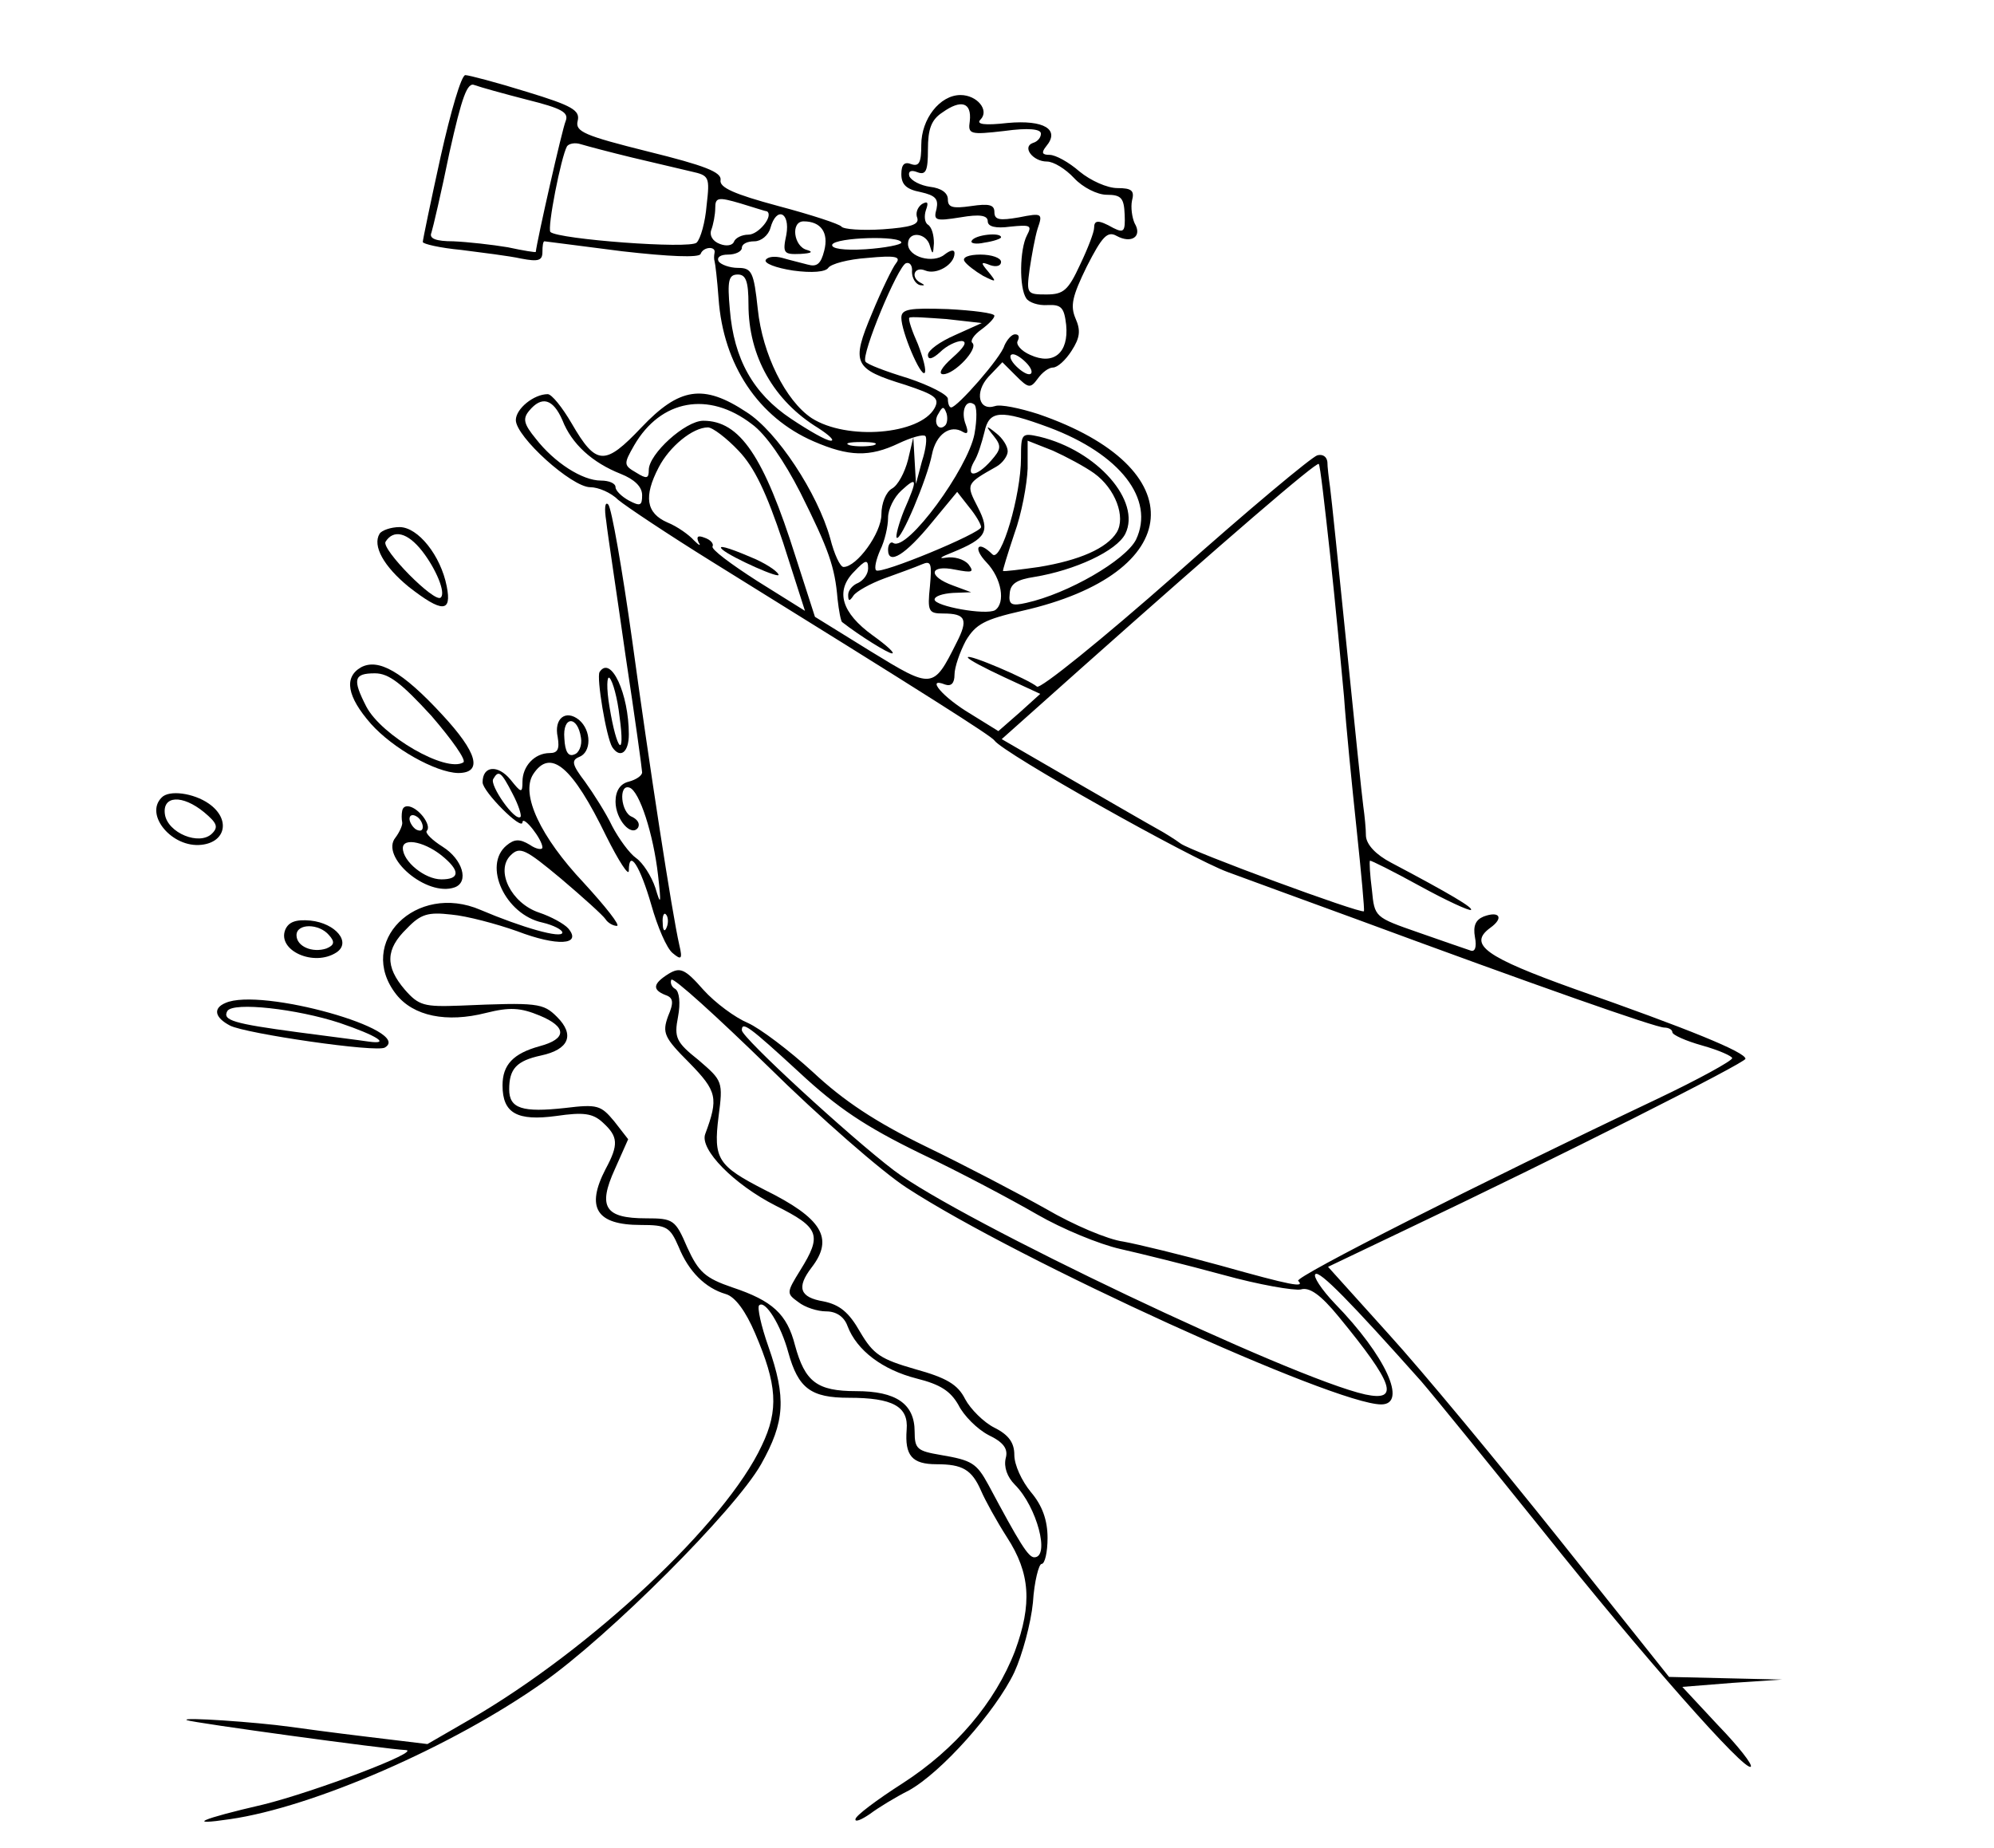 <?xml version="1.0" encoding="UTF-8" standalone="no"?>
<svg
   xmlns:dc="http://purl.org/dc/elements/1.1/"
   xmlns:cc="http://creativecommons.org/ns#"
   xmlns:rdf="http://www.w3.org/1999/02/22-rdf-syntax-ns#"
   xmlns:svg="http://www.w3.org/2000/svg"
   xmlns="http://www.w3.org/2000/svg"
   xmlns:sodipodi="http://sodipodi.sourceforge.net/DTD/sodipodi-0.dtd"
   xmlns:inkscape="http://www.inkscape.org/namespaces/inkscape"
   version="1.0"
   width="300pt"
   height="278pt"
   viewBox="0 0 300 278"
   preserveAspectRatio="xMidYMid meet"
   id="svg2"
   inkscape:version="0.91 r13725"
   sodipodi:docname="cMwdNq301.svg">
  <defs
     id="defs34" />
  <sodipodi:namedview
     pagecolor="#ffffff"
     bordercolor="#666666"
     borderopacity="1"
     objecttolerance="10"
     gridtolerance="10"
     guidetolerance="10"
     inkscape:pageopacity="0"
     inkscape:pageshadow="2"
     inkscape:window-width="1366"
     inkscape:window-height="742"
     id="namedview32"
     showgrid="false"
     inkscape:zoom="2.1647515"
     inkscape:cx="160.03509"
     inkscape:cy="186.53858"
     inkscape:window-x="0"
     inkscape:window-y="0"
     inkscape:window-maximized="1"
     inkscape:current-layer="svg2" />
  <path
     style="fill:#000000;stroke:none"
     inkscape:connector-curvature="0"
     id="path8"
     d="m 66.309,23.504 c -1.5,6.8 -2.7,12.6 -2.7,12.9 0,0.3 2.6,0.9 5.8,1.2 3.1,0.4 7.2,0.9 9,1.3 2.6,0.5 3.2,0.3 3.2,-1 0,-0.9 0.1,-1.6 0.3,-1.6 0.1,0 5.4,0.7 11.7,1.5 7,0.8 11.6,1 11.8,0.4 0.4,-1.1 2.3,-1.2 2.1,-0.2 -0.1,0.5 -0.1,1 0,1.3 0.1,0.3 0.4,2.8 0.6,5.6 0.7,10 6,17.9 14.3,21.5 5.3,2.3 8.4,2.4 12.8,0.3 1.9,-0.9 3.7,-1.4 4,-1.1 0.3,0.2 0.1,2 -0.5,3.8 l -0.9,3.4 -0.2,-3.5 -0.2,-3.5 -0.8,3.4 c -0.5,1.9 -1.5,3.8 -2.4,4.3 -0.9,0.5 -1.6,2.2 -1.6,3.9 0,2.8 -3.7,7.9 -5.7,7.9 -0.5,0 -1.4,-1.9 -2,-4.3 -1.9,-6.8 -8,-16.1 -12.6,-19 -6.5,-4.3 -10.1,-3.7 -15.8,2.3 -5.5,5.8 -6.8,5.8 -10.5,-0.6 -1.4,-2.4 -3,-4.4 -3.6,-4.4 -2.1,0 -4.8,2.2 -4.8,3.9 0,2.5 8.4,10.1 11.2,10.1 1.2,0 3.1,0.8 4.2,1.9 1.2,1 7.5,5.2 14.1,9.3 32.9,20.4 42,26.2 42.5,26.9 1.3,1.9 29.6,17.8 35.1,19.8 3.5,1.3 12.3,4.5 19.4,7.1 26.8,9.9 45,16.3 46.3,16.3 0.6,0 1.2,0.3 1.2,0.7 0,0.4 2,1.3 4.5,2 2.5,0.7 4.5,1.6 4.5,1.9 0,0.4 -5.1,3.2 -11.2,6.1 -27.2,12.9 -54.6,26.8 -54.1,27.4 1.1,1.1 -1,0.7 -11.7,-2.3 -5.8,-1.6 -12.4,-3.2 -14.6,-3.6 -2.3,-0.3 -7.5,-2.5 -11.6,-4.9 -4.1,-2.3 -12.3,-6.6 -18.1,-9.4 -7.6,-3.7 -12.4,-6.9 -17,-11.2 -3.6,-3.3 -8,-6.6 -9.8,-7.4 -1.9,-0.8 -4.9,-3 -6.7,-5 -2.8,-3.2 -3.5,-3.4 -5.2,-2.4 -2.4,1.5 -2.5,2.4 -0.5,3.2 1.2,0.4 1.3,1.1 0.4,3.2 -0.9,2.5 -0.6,3.2 3.2,7 4.2,4.3 4.4,5.3 2.4,10.7 -0.9,2.3 4.3,7.6 10.6,10.8 6.6,3.3 7,4.4 3.7,9.7 -2.1,3.4 -2.1,3.5 -0.3,4.8 1,0.8 2.9,1.4 4.2,1.4 1.5,0 2.7,0.8 3.2,2.2 1.4,3.7 5.3,6.6 10.4,7.9 3.6,0.9 5.1,1.9 6.3,4 0.8,1.6 2.8,3.6 4.5,4.5 2.3,1.1 3,2.1 2.6,3.5 -0.3,1.3 0.2,2.8 1.4,4 3.3,3.3 5.3,10.9 2.9,10.9 -0.9,0 -2.2,-2.1 -6.9,-10.9 -1.8,-3.3 -2.5,-3.7 -7.2,-4.5 -3.5,-0.6 -3.9,-0.9 -3.9,-3.5 0,-4.2 -2.8,-6.1 -8.8,-6.1 -5.9,0 -7.7,-1.4 -9.2,-6.9 -1.2,-4.7 -3.4,-6.7 -9.4,-8.7 -4.1,-1.4 -5.1,-2.3 -6.8,-6 -1.8,-4.2 -2.1,-4.4 -6.2,-4.4 -6.2,0 -7.3,-1.7 -4.7,-7.4 l 2,-4.5 -2.1,-2.7 c -2,-2.4 -2.5,-2.6 -7.4,-2 -6.4,0.7 -8.4,0.1 -8.4,-2.8 0,-3.1 1.1,-4.3 4.8,-5.1 4.2,-0.9 5.1,-3.1 2.4,-5.8 -2.1,-2.1 -2.9,-2.2 -14.6,-1.7 -5.4,0.2 -6.2,0 -8.3,-2.4 -3,-3.5 -2.9,-6.1 0.3,-9.2 2.1,-2.2 3.2,-2.5 6.7,-2.1 2.3,0.2 6.8,1.4 9.9,2.5 6,2.3 9.8,2.1 7.7,-0.4 -0.6,-0.7 -2.6,-1.8 -4.4,-2.4 -4.2,-1.4 -6.6,-6.3 -4.3,-8.6 1.4,-1.4 2.2,-1 7.6,3.5 3.3,2.8 6.3,5.5 6.7,6.1 0.3,0.5 1.1,1 1.7,1 0.6,0 -1.7,-2.9 -5,-6.5 -6.5,-6.9 -9.5,-13.3 -7.6,-16.3 2.6,-4 5.9,-1.2 11,9.3 1.9,3.8 3.4,6.1 3.4,5.2 0,-3.4 1.7,-0.7 3.4,5.2 0.9,3.2 2.3,6.5 3.2,7.2 1.3,1.1 1.5,0.9 1,-1.2 -1.1,-4.8 -4.5,-26.9 -7.1,-45.9 -1.5,-10.7 -3.1,-19.9 -3.6,-20.4 -0.5,-0.5 -0.6,0.6 -0.3,2.5 0.2,1.9 1.6,11 2.9,20.2 1.4,9.2 2.5,17.2 2.5,17.6 0,0.5 -0.9,1.1 -2,1.4 -1.3,0.3 -2,1.4 -2,3 0,2.7 2.4,5.4 3.4,3.9 0.3,-0.6 -0.1,-1.2 -0.9,-1.6 -1.7,-0.6 -2.1,-5 -0.4,-4.4 1.5,0.5 3.6,7 4.3,13.2 0.5,4.4 0.4,4.6 -0.4,1.9 -0.6,-1.8 -1.9,-3.8 -2.9,-4.5 -1,-0.7 -2.6,-2.9 -3.6,-4.8 -0.9,-1.9 -2.8,-4.9 -4.1,-6.7 -1.9,-2.5 -2.1,-3.2 -0.9,-3.7 1.9,-0.7 1.9,-4 0,-5.6 -2,-1.6 -3.8,-0.2 -3.2,2.6 0.3,1.8 0,2.4 -1.2,2.4 -2.3,0 -4.1,2 -4.1,4.3 0,1.8 -0.2,1.7 -1.8,-0.3 -1.9,-2.3 -4.2,-2.1 -4.2,0.4 0,1.4 6,7.4 6,6 0.1,-1.1 3,2.6 3,3.8 0,0.4 -0.9,0.3 -1.9,-0.4 -1.5,-0.9 -2.3,-0.9 -3.5,0.1 -3.6,3 -0.2,10.4 5.4,11.6 1.7,0.4 3,1.1 3,1.5 0,1 -6.2,-0.8 -12.3,-3.4 -9.7,-4.2 -18.8,4.9 -12.7,12.7 2.6,3.3 7.6,4.3 13.5,2.8 3.6,-0.9 5.2,-0.8 8.1,0.4 4.1,1.7 4.1,3.5 0,4.6 -4,1.1 -5.6,2.8 -5.6,5.9 0,4.2 2.2,5.4 8.1,4.6 4.1,-0.6 5.5,-0.4 7,1 2.3,2.1 2.4,3.3 0.4,7 -3,5.8 -1.4,8.4 5.3,8.4 3.9,0 4.4,0.3 5.7,3.3 1.5,3.7 4,6.2 7.1,7.1 1.4,0.4 3,2.6 4.4,5.9 3.3,7.7 3.6,11.5 1,16.9 -5.4,11.6 -25.6,30.6 -43.9,41.2 l -6.4,3.7 -9.1,-1.1 c -5,-0.6 -10.2,-1.3 -11.6,-1.5 -5,-0.7 -16.5,-1.5 -15.5,-1 0.9,0.4 30.2,4.4 32.9,4.5 2.7,0.1 -13.7,6.3 -21.4,8.2 -9.5,2.2 -11.7,3.2 -5,2.2 12.5,-1.8 33.4,-10.9 47,-20.5 10,-7 29,-26 32.9,-32.9 3.6,-6.4 3.8,-10 1.1,-17.7 -1.1,-3.1 -1.7,-5.9 -1.4,-6.2 0.9,-0.9 3.3,3 4.4,7.1 1.5,5.4 3.4,6.8 9.1,6.8 6.6,0 9,1.3 8.7,4.8 -0.3,3.9 0.8,5.2 4.5,5.2 3.9,0 5.3,0.8 6.7,4 0.6,1.4 2.3,4.5 3.9,7 3.5,5.4 3.8,10 1.2,17.1 -3,7.8 -9,14.8 -16.9,19.9 -3.9,2.5 -7.1,4.9 -7.1,5.4 -0.1,0.5 0.9,0.1 2.2,-0.8 1.2,-0.9 3.8,-2.5 5.8,-3.5 4.9,-2.7 13.1,-11.9 15.9,-17.8 1.2,-2.6 2.5,-7.4 2.8,-10.5 0.2,-3.2 0.9,-5.8 1.3,-5.8 0.5,0 0.9,-1.8 0.9,-3.9 0,-2.7 -0.8,-4.9 -2.5,-6.9 -1.4,-1.7 -2.5,-4.1 -2.5,-5.6 0,-1.8 -0.8,-3 -3,-4.1 -1.6,-0.8 -3.6,-2.8 -4.4,-4.3 -1.1,-2.2 -2.8,-3.2 -7.5,-4.5 -5.2,-1.5 -6.3,-2.2 -8.3,-5.6 -1.7,-3 -3.1,-4.1 -5.5,-4.6 -3.6,-0.6 -4.1,-2.1 -1.8,-5.1 3.4,-4.4 1.6,-7.4 -7.1,-11.7 -7,-3.6 -7.7,-4.6 -6.9,-11 0.7,-5.3 0.6,-5.4 -3,-8.5 -3.4,-2.7 -3.7,-3.4 -3.1,-6.5 0.4,-2.1 0.2,-3.8 -0.4,-4.2 -0.6,-0.3 -0.8,-1 -0.6,-1.4 0.3,-0.4 6.8,5.5 14.6,13.1 7.7,7.6 17.1,15.8 20.8,18.2 16.9,11 64.4,32.6 71.4,32.6 4,0 0.7,-7.3 -7,-15.2 -2,-2.1 -3.3,-4.1 -2.9,-4.4 0.6,-0.6 5.3,4.2 15.9,16.1 1.9,2.2 10.1,12.3 18.3,22.5 15,18.8 30.5,36.4 31.3,35.5 0.3,-0.3 -1.9,-3.1 -4.9,-6.2 l -5.4,-5.8 7.5,-0.6 7.5,-0.5 -8.5,-0.2 -8.5,-0.2 -16.5,-20.7 c -9.1,-11.4 -20.6,-25.3 -25.7,-30.9 l -9.1,-10.1 11.1,-5.3 c 24,-11.4 51.7,-25.4 51.7,-26 0,-1 -8.6,-4.5 -25.7,-10.5 -13.4,-4.8 -16.1,-6.7 -12.7,-9.2 2.1,-1.5 1.4,-2.6 -1,-1.7 -1.2,0.5 -1.6,1.4 -1.3,3.1 0.3,1.5 0,2.3 -0.7,2 -0.6,-0.2 -4.1,-1.4 -7.8,-2.7 -6.6,-2.3 -6.6,-2.3 -7,-6.4 -0.3,-2.3 -0.4,-4.2 -0.3,-4.4 0.1,-0.1 3.5,1.6 7.5,3.8 4,2.2 7.5,3.8 7.7,3.6 0.4,-0.3 -3.1,-2.4 -12,-7.1 -2.3,-1.2 -3.7,-2.7 -3.8,-4 0,-1.1 -0.2,-3.1 -0.4,-4.5 -0.2,-1.4 -1.3,-12.2 -2.5,-24 -1.2,-11.8 -2.3,-22.6 -2.5,-24 -0.2,-1.4 -0.4,-3.1 -0.4,-3.8 -0.1,-0.8 -0.7,-1.2 -1.5,-1 -0.8,0.2 -10.4,8.2 -21.4,18 -11,9.7 -20.4,17.3 -20.8,16.8 -1.3,-1.1 -10.4,-5 -10.4,-4.4 0,0.3 2.5,1.6 5.5,3 l 5.4,2.5 -3.1,2.8 -3.2,2.8 -4.2,-2.6 c -4.2,-2.5 -6.8,-5.6 -3.8,-4.4 0.9,0.3 1.4,-0.2 1.4,-1.5 0,-1.1 0.8,-3.4 1.7,-5.1 1.5,-2.5 2.8,-3.2 8.5,-4.5 24.7,-5.6 26,-21.5 2.4,-29.6 -2.8,-0.9 -5.7,-1.5 -6.5,-1.2 -2.5,0.8 -3.1,-2.1 -1,-4.4 l 2.1,-2.2 2,2 c 1.9,1.9 2.2,2 3.3,0.5 0.7,-1 1.7,-1.7 2.3,-1.7 0.7,0 1.9,-1.1 2.8,-2.5 1.3,-2 1.4,-3.1 0.6,-4.9 -0.8,-1.9 -0.5,-3.3 1.7,-7.8 2.3,-4.5 3.1,-5.4 4.5,-4.6 2.2,1.2 3.9,0.1 2.7,-1.9 -0.4,-0.9 -0.6,-2.4 -0.4,-3.4 0.4,-1.5 0,-1.9 -2.2,-1.9 -1.5,0 -4,-1.1 -5.7,-2.5 -1.6,-1.4 -3.6,-2.5 -4.5,-2.5 -1.1,0 -1.3,-0.3 -0.5,-1.3 2.1,-2.5 -0.3,-4 -5.8,-3.5 -3.5,0.4 -4.8,0.2 -4.1,-0.5 1.4,-1.4 -0.5,-3.7 -3,-3.7 -3.1,0 -5.9,3.6 -5.9,7.5 0,2.6 -0.3,3.3 -1.5,2.9 -1,-0.4 -1.5,0 -1.5,1.5 0,1.6 0.8,2.3 2.9,2.7 2.2,0.5 2.7,1 2.4,2.5 -0.5,1.8 -0.2,1.9 3.6,1.3 2.9,-0.5 4.1,-0.3 4.1,0.6 0,0.8 1.2,1.1 3.4,0.8 3,-0.3 3.3,-0.2 2.5,1.3 -1.1,2.1 -1.2,7.9 -0.1,9.5 0.4,0.6 1.8,1.1 3.2,1 2.1,-0.1 2.5,0.4 2.8,3 0.4,4.2 -1.9,6.1 -5.4,4.5 -1.4,-0.6 -2.2,-1.6 -1.9,-2.1 0.3,-0.6 0.2,-1 -0.4,-1 -0.5,0 -1.2,0.8 -1.6,1.7 -0.5,1.8 -7.1,9.3 -8,9.3 -0.3,0 -0.5,-0.6 -0.5,-1.3 0,-0.6 -2.7,-2 -6,-3.1 -3.3,-1 -6.2,-2.1 -6.4,-2.5 -0.7,-1 4.9,-14.4 6.1,-14.8 0.6,-0.2 1,0.4 0.9,1.3 0,0.9 0.5,1.8 1.2,2 0.7,0.1 0.8,0 0.2,-0.3 -1.7,-0.8 -1.1,-2.6 0.6,-1.9 1.7,0.7 4.4,-0.9 4.4,-2.6 0,-0.6 -0.6,-0.5 -1.5,0.2 -1.7,1.4 -5.5,0.4 -5.5,-1.6 0,-2 2.8,-1.7 3.3,0.3 0.4,1.4 0.5,1.3 0.6,-0.4 0,-1.2 -0.3,-2.4 -0.9,-2.8 -0.5,-0.3 -0.6,-1.3 -0.3,-2.2 0.4,-1.1 0.3,-1.4 -0.6,-0.9 -0.7,0.5 -1,1.4 -0.7,2.1 0.3,1 -1,1.4 -5.2,1.7 -3.1,0.2 -5.9,0 -6.2,-0.4 -0.3,-0.4 -4.6,-1.8 -9.5,-3.1 -6.7,-1.8 -8.9,-2.8 -8.7,-3.9 0.2,-1.2 -2.4,-2.2 -10.9,-4.3 -9.6,-2.4 -11,-3 -10.6,-4.6 0.4,-1.6 -0.8,-2.3 -7.7,-4.4 -4.5,-1.4 -8.7,-2.5 -9.2,-2.5 -0.6,0 -2.2,5.5 -3.7,12.2 z m 13,-8.5 c 5.2,1.3 6.3,1.9 5.8,3.2 -0.5,1.1 -4.3,17.9 -4.5,19.7 0,0.1 -1.9,-0.2 -4.2,-0.7 -2.4,-0.4 -6,-0.8 -8.2,-0.9 -2.6,0 -3.7,-0.4 -3.3,-1.3 0.2,-0.6 1.5,-6.1 2.7,-12 1.9,-8.5 2.7,-10.7 3.8,-10.2 0.8,0.3 4.4,1.3 7.9,2.2 z m 66.6,3.2 c -0.3,2 0,2.1 5.2,1.5 3.6,-0.5 5.5,-0.3 5.5,0.4 0,0.6 -0.5,1.2 -1.2,1.4 -1.7,0.6 0,2.8 2.1,2.8 1,0 2.8,1.1 4.1,2.5 1.3,1.4 3.5,2.5 4.9,2.5 2.2,0 2.6,0.5 2.7,3 0.1,2.5 -0.1,2.8 -1.7,2 -2.3,-1.3 -2.9,-1.2 -2.9,0 0,0.6 -0.9,3 -2.1,5.5 -1.8,3.9 -2.5,4.5 -5.1,4.5 -2.9,0 -3,-0.1 -2.5,-3.8 0.3,-2 0.8,-4.8 1.2,-6.1 0.8,-2.3 0.7,-2.4 -2.8,-1.7 -2.9,0.5 -3.7,0.4 -3.7,-0.8 0,-1.1 -0.8,-1.3 -3.5,-0.9 -2.8,0.4 -3.5,0.2 -3.5,-1 0,-1 -1,-1.7 -2.7,-1.9 -1.4,-0.2 -2.8,-0.9 -3.1,-1.6 -0.2,-0.7 0.2,-1 1.2,-0.6 1.3,0.5 1.6,-0.2 1.6,-3.4 0,-3.1 0.5,-4.5 2.2,-5.6 2.8,-2 4.4,-1.5 4.1,1.3 z m -50.8,5.5 c 3.3,0.8 7.3,1.7 8.9,2.1 2.7,0.6 2.8,0.8 2.3,5.1 -0.2,2.5 -0.9,5 -1.5,5.6 -1,1 -20.8,-0.5 -22,-1.6 -0.5,-0.6 1.6,-11.3 2.5,-12.9 0.3,-0.4 1.2,-0.6 2.1,-0.3 1,0.3 4.4,1.2 7.7,2 z m 20.3,8.1 c 1,0.7 -1.3,3.5 -2.8,3.5 -1,0 -2,0.5 -2.2,1.1 -0.2,0.5 -1.1,0.7 -2.1,0.3 -1.1,-0.4 -1.6,-1.3 -1.3,-2.1 0.3,-0.8 0.6,-2.3 0.6,-3.3 0,-1.6 0.4,-1.7 3.8,-0.7 2,0.6 3.8,1.2 4,1.2 z m 2.9,3.5 c -0.6,2.8 -0.4,3 2.1,2.9 1.7,-0.1 2,-0.3 1,-0.6 -2,-0.5 -2.5,-4.3 -0.5,-4.3 2.6,0 3.8,1.7 3.1,4.4 -0.5,2 -1.1,2.5 -2.5,2.1 -1.1,-0.3 -2.8,-0.7 -3.8,-1 -1.1,-0.3 -2.2,-0.2 -2.5,0.3 -0.3,0.5 1.5,1.2 4.1,1.6 2.9,0.4 4.9,0.2 5.3,-0.4 0.4,-0.6 3,-1.3 5.9,-1.5 4.2,-0.4 5.1,-0.2 4.3,0.8 -0.5,0.6 -2.2,4.1 -3.6,7.5 -3.2,7.6 -2.8,8.4 5,10.8 4.5,1.5 5.2,2 4.4,3.5 -2.2,4 -13.2,4.9 -18.5,1.5 -3.9,-2.6 -7.4,-9.6 -8.1,-16.4 -0.6,-5.6 -0.9,-6.2 -3,-6.2 -1.2,0 -2.6,-0.5 -2.9,-1 -0.3,-0.6 0.3,-1 1.4,-1 1.2,0 2.1,-0.5 2.1,-1 0,-0.6 0.8,-1 1.9,-1 1,0 2.1,-0.9 2.4,-2 0.9,-3.3 3,-2.4 2.4,1 z m 17.3,1.2 c 0,0.3 -2.4,0.8 -5.4,1 -3.3,0.2 -5.2,-0.1 -5,-0.7 0.5,-1.1 10.4,-1.4 10.4,-0.3 z m -23,9.3 c 0,7.8 3.8,14.5 10.5,18.6 1.7,1.1 2.5,1.9 1.9,1.9 -0.7,0 -3.3,-1.5 -6,-3.3 -5.7,-3.8 -8.6,-9 -9.2,-16.4 -0.4,-4.4 -0.2,-5.3 1.2,-5.3 1.2,0 1.6,1 1.6,4.5 z m 42,9 c 0.7,0.8 0.8,1.5 0.2,1.5 -0.5,0 -1.5,-0.7 -2.2,-1.5 -0.7,-0.8 -0.8,-1.5 -0.2,-1.5 0.5,0 1.5,0.7 2.2,1.5 z m -70,8.4 c 1.4,3.6 4.5,6.4 8.8,8.1 2,0.8 3.2,1.9 3.2,3.2 0,1.6 -0.3,1.7 -2,0.8 -1.1,-0.6 -2,-1.5 -2,-2 0,-0.6 -1,-1 -2.2,-1 -2.8,0 -7,-2.7 -9.8,-6.3 -1.8,-2.2 -2,-3 -1,-4.2 1.9,-2.3 3.6,-1.8 5,1.4 z m 28.5,0.6 c 2.1,1.5 4.9,5.6 7.3,10.3 4.3,8.6 5.2,11.2 5.6,16 0.2,1.8 0.5,3.4 0.7,3.5 2.7,2.1 6.9,4.7 7.5,4.7 0.5,0 -0.8,-1.2 -2.9,-2.7 -4.7,-3.4 -5.7,-6.7 -2.8,-9.6 1.7,-1.8 2.1,-1.9 2.1,-0.5 0,0.9 -0.7,1.8 -1.5,2.2 -0.8,0.3 -1.5,1.1 -1.5,1.8 0,1 0.2,1 0.8,0.1 0.4,-0.6 2.5,-1.8 4.7,-2.6 2.2,-0.8 4.7,-1.7 5.6,-2.1 1.4,-0.6 1.5,-0.1 1.2,3.3 -0.4,3.8 -0.2,4.1 2,4.1 3.4,0 3.8,0.9 2,4.4 -3.5,7 -3.6,7 -12.9,1.3 l -8.4,-5.2 -2.9,-9 c -4.8,-15.2 -8.4,-20.5 -13.9,-20.5 -2.7,0 -8.2,5 -8.2,7.4 0,1.3 -0.3,1.4 -1.9,0.4 -1.9,-1.1 -1.9,-1.3 -0.3,-4.1 4,-6.9 11.2,-8.2 17.7,-3.2 z m 33.5,1.5 c -1,5.2 -10.1,17.7 -12.2,16.4 -0.4,-0.3 -0.8,0.2 -0.8,1 0,2.4 2.6,0.8 6.6,-4.1 l 3.8,-4.6 1.8,2.3 c 1,1.2 1.8,2.6 1.8,3 0,0.9 -15.2,7.2 -15.8,6.5 -0.3,-0.3 0,-1.6 0.6,-3 0.7,-1.4 1.2,-3.6 1.2,-4.9 0,-1.3 0.9,-3.1 2,-4.1 2.4,-2.2 2.5,-1.8 0.4,3 -0.8,2 -1.3,3.9 -1.1,4.1 0.6,0.6 4.6,-8.9 5.3,-12.5 0.6,-3.1 2.8,-4.6 4.7,-3.4 0.7,0.4 0.8,0 0.4,-1.1 -0.8,-2 0,-3.9 1.2,-3.1 0.5,0.2 0.5,2.3 0.1,4.5 z m -4.4,-1.3 c -1,1 -1.9,-0.5 -1,-1.8 0.6,-1.1 0.8,-1.1 1.2,0 0.2,0.7 0.1,1.5 -0.2,1.8 z m 15.6,0.3 c 10.7,4 16,10.8 13.1,16.9 -1.6,3.1 -10.2,8.1 -16.5,9.5 -2.2,0.5 -2.7,0.3 -2.5,-1.4 0.1,-1.5 1.1,-2.1 3.7,-2.5 6.1,-1 12.4,-3.9 13.7,-6.5 2.4,-4.9 -4.2,-12.5 -12.9,-14.6 -2.7,-0.6 -2.8,-0.5 -2.8,3.2 0,5.6 -3,15.8 -4.3,14.5 -2.2,-2.2 -3,-1 -0.9,1.2 2.3,2.4 2.9,6.1 1.3,7.2 -1.4,0.8 -9.1,-0.6 -9.1,-1.6 0,-0.5 1.2,-0.9 2.8,-1 l 2.7,-0.1 -2.7,-1 c -3.9,-1.4 -3.6,-3.2 0.3,-2.4 2.6,0.5 2.9,0.4 2,-0.8 -0.7,-0.8 -2.2,-1.2 -3.4,-1 -1.2,0.2 -0.8,-0.1 1,-0.8 5.1,-2.1 5.7,-3.1 3.8,-6.8 -1.8,-3.5 -1.8,-3.5 2.8,-6.1 0.9,-0.5 1.7,-1.6 1.7,-2.3 0,-0.8 -0.8,-2 -1.7,-2.7 -1.6,-1.3 -1.7,-1.2 -0.4,0.4 1.2,1.5 1.1,2 -0.4,3.7 -2.2,2.5 -3.9,2.6 -2.6,0.2 0.6,-0.9 1.2,-2.9 1.6,-4.5 0.7,-3.3 2.4,-3.4 9.7,-0.7 z m -46.7,3.5 c 2.4,2.5 4.2,6.3 6.7,13.8 l 3.3,10.3 -7.2,-4.5 c -3.9,-2.5 -7,-4.8 -6.7,-5.2 0.2,-0.4 -0.3,-1 -1.2,-1.3 -1,-0.4 -1.3,-0.2 -0.9,0.7 0.4,0.6 0.1,0.5 -0.7,-0.3 -0.7,-0.8 -2.5,-2.1 -4,-2.7 -3.2,-1.4 -3.6,-3.9 -1.3,-8.3 1.6,-3.1 5.1,-6 7.4,-6 0.7,0 2.8,1.6 4.6,3.5 z m 20.3,-0.8 c -1,0.2 -2.6,0.2 -3.5,0 -1,-0.3 -0.2,-0.5 1.7,-0.5 1.9,0 2.7,0.2 1.8,0.5 z m 33.2,4.2 c 3.2,2.3 4.8,6.6 3.4,8.9 -1.5,2.4 -5.6,4.2 -11.7,5.2 -2.8,0.4 -5.3,0.7 -5.4,0.6 -0.1,0 0.7,-2.6 1.7,-5.6 1.1,-3 1.9,-7.4 2,-9.8 l 0,-4.2 3.8,1.5 c 2,0.9 4.8,2.4 6.2,3.4 z m 35.5,12.2 c 0.8,7.4 1.7,17 2.1,21.4 0.3,4.4 1.2,13.4 1.9,20 0.7,6.6 1.2,12.1 1.1,12.3 -0.5,0.4 -26,-9 -27.6,-10.2 -0.8,-0.6 -2.4,-1.6 -3.5,-2.2 -1.1,-0.6 -6.8,-3.9 -12.7,-7.3 l -10.7,-6.2 12,-10.7 c 21.7,-19.3 35.4,-31.1 35.7,-30.7 0.2,0.1 0.9,6.3 1.7,13.6 z M 87.409,111.004 c 0.2,1.1 -0.3,2.3 -1,2.5 -0.9,0.4 -1.4,-0.4 -1.5,-2.4 -0.3,-3.4 2,-3.5 2.5,-0.1 z m -10.3,8.4 c 0.9,1.7 1.4,3.3 1.2,3.5 -0.8,0.8 -4.7,-4.8 -4.1,-5.7 0.8,-1.4 1.2,-1.1 2.9,2.2 z m 23.2,20.1 c -0.3,0.8 -0.6,0.5 -0.6,-0.6 -0.1,-1.1 0.2,-1.7 0.5,-1.3 0.3,0.3 0.4,1.2 0.1,1.9 z m 19.9,21.8 c 5.8,5.4 10,8.2 18.2,12.2 5.9,2.8 13.8,7 17.6,9.2 3.8,2.2 9.4,4.5 12.5,5.2 3.1,0.7 10,2.4 15.5,3.9 5.4,1.5 10.7,2.4 11.7,2.2 1.3,-0.4 3,0.8 5.7,4.1 8.3,10.1 9.2,12.8 4,11.7 -10.9,-2.4 -61,-26.2 -70.9,-33.7 -6.7,-5.1 -22.9,-20 -22.9,-21.1 0,-1.4 1.1,-0.6 8.6,6.3 z" />
  <path
     style="fill:#000000;stroke:none"
     inkscape:connector-curvature="0"
     id="path10"
     d="m 108.709,82.704 c 1.4,1.2 9,4.6 8.4,3.7 -0.3,-0.6 -2.2,-1.8 -4.2,-2.6 -3.5,-1.5 -5.1,-1.9 -4.2,-1.1 z" />
  <path
     style="fill:#000000;stroke:none"
     inkscape:connector-curvature="0"
     id="path12"
     d="m 146.209,36.204 c -0.3,0.4 0.6,0.6 1.9,0.3 1.4,-0.2 2.5,-0.6 2.5,-0.8 0,-0.8 -3.9,-0.4 -4.4,0.5 z" />
  <path
     style="fill:#000000;stroke:none"
     inkscape:connector-curvature="0"
     id="path14"
     d="m 145.109,39.304 c 0.3,0.5 1.6,1.5 2.8,2.2 2,1 2.1,1 0.8,-0.6 -1.2,-1.4 -1.2,-1.6 0.3,-1 0.9,0.3 1.6,0.1 1.6,-0.5 0,-0.6 -1.4,-1.1 -3.1,-1.1 -1.7,0 -2.8,0.4 -2.4,1 z" />
  <path
     style="fill:#000000;stroke:none"
     inkscape:connector-curvature="0"
     id="path16"
     d="m 135.609,47.804 c 0,2.1 2.9,8.9 3.5,8.3 0.3,-0.3 -0.2,-2.2 -1,-4.3 -0.9,-2 -1.5,-3.8 -1.3,-4 0.2,-0.2 2.7,0 5.6,0.2 l 5.3,0.6 -4,1.8 c -2.3,1 -4.1,2.3 -4.1,3 0,0.8 0.7,0.6 1.8,-0.4 1,-1 2.5,-1.7 3.3,-1.7 0.9,0.1 0.3,1 -1.4,2.5 -1.7,1.5 -2.2,2.5 -1.4,2.5 1.7,0 5.3,-3.8 4.4,-4.7 -0.4,-0.3 0.2,-1.2 1.3,-2 1.1,-0.8 2,-1.7 2,-2.1 0,-0.4 -3.2,-0.8 -7,-1 -5.8,-0.2 -7,0 -7,1.3 z" />
  <path
     style="fill:#000000;stroke:none"
     inkscape:connector-curvature="0"
     id="path18"
     d="m 57.109,80.304 c -1.1,1.8 0.6,4.9 4.4,8 5,3.9 6.5,3.9 5.7,-0.1 -0.9,-4.6 -4.3,-8.9 -7.1,-8.9 -1.3,0 -2.7,0.5 -3,1 z m 6.4,2.6 c 2.1,2.7 3.6,6.3 2.8,7 -0.9,0.9 -9,-7.3 -8.3,-8.4 1.2,-1.9 3.3,-1.4 5.5,1.4 z" />
  <path
     style="fill:#000000;stroke:none"
     inkscape:connector-curvature="0"
     id="path20"
     d="m 54.309,100.404 c -2.6,1.5 -2.1,4.4 1.5,8.5 3.3,3.7 9.7,7.3 13.1,7.4 3.8,0 2.9,-3.1 -2.4,-8.8 -6,-6.5 -9.6,-8.5 -12.2,-7.1 z m 10.6,7.3 c 3.1,3.6 5.3,6.7 4.8,7 -2.6,1.6 -12.3,-4 -14.6,-8.4 -2.1,-4.1 -1.9,-5 1.3,-5 2.1,0 4,1.5 8.5,6.4 z" />
  <path
     style="fill:#000000;stroke:none"
     inkscape:connector-curvature="0"
     id="path22"
     d="m 90.209,101.104 c -0.5,0.8 1,9.8 1.9,11.3 1.2,1.8 2.5,0.8 2.5,-1.9 0,-6.1 -2.7,-12 -4.4,-9.4 z m 3,6.7 c 0.9,6.5 -0.4,5.3 -1.5,-1.4 -0.5,-2.9 -0.4,-4.8 0,-4.4 0.5,0.5 1.2,3.1 1.5,5.8 z" />
  <path
     style="fill:#000000;stroke:none"
     inkscape:connector-curvature="0"
     id="path24"
     d="m 24.309,120.004 c -2.6,2.6 1.6,7.6 6,7.1 3.7,-0.4 4.4,-3.9 1.1,-6.2 -2.3,-1.6 -6,-2.1 -7.1,-0.9 z m 6.4,2.2 c 1.9,1.6 2.2,2.2 1.2,3.2 -1.9,1.9 -6.7,-0.1 -7.1,-2.9 -0.4,-2.8 2.6,-3 5.9,-0.3 z" />
  <path
     style="fill:#000000;stroke:none"
     inkscape:connector-curvature="0"
     id="path26"
     d="m 60.509,122.004 c -0.1,0.5 -0.1,1.2 0,1.7 0.1,0.4 -0.4,1.5 -1,2.3 -2.4,2.9 4.7,9 8.9,7.5 2.2,-0.8 1.2,-4.2 -1.8,-6.1 -1.6,-1 -2.7,-2.1 -2.4,-2.4 0.4,-0.4 0.1,-1.3 -0.6,-2.2 -1.3,-1.6 -2.9,-2 -3.1,-0.8 z m 3.1,2.4 c 0,0.6 -0.4,0.7 -1,0.4 -0.5,-0.3 -1,-1.1 -1,-1.6 0,-0.6 0.5,-0.7 1,-0.4 0.6,0.3 1,1.1 1,1.6 z m 3.3,4.7 c 2.3,2 2.2,3.2 -0.5,3.2 -2.5,0 -5.8,-2.7 -5.8,-4.7 0,-1.7 3.6,-0.9 6.3,1.5 z" />
  <path
     style="fill:#000000;stroke:none"
     inkscape:connector-curvature="0"
     id="path28"
     d="m 42.909,139.904 c -1.2,3.1 4.3,5.6 7.7,3.4 2.3,-1.5 -0.1,-4.4 -3.9,-4.8 -2.2,-0.2 -3.3,0.2 -3.8,1.4 z m 6.6,0.8 c 0.9,1 0.8,1.5 -0.4,2 -2.1,0.7 -4.5,-0.3 -4.5,-2 0,-1.8 3.4,-1.8 4.9,0 z" />
  <path
     style="fill:#000000;stroke:none"
     inkscape:connector-curvature="0"
     id="path30"
     d="m 33.909,150.904 c -1.9,0.8 -1.6,2.2 0.7,3.4 2.3,1.2 22.1,4.1 23.3,3.3 4.4,-2.6 -18.7,-9.1 -24,-6.7 z m 17.2,3 c 5.6,1.9 7.8,3.3 4.3,2.8 -1.3,-0.2 -6.1,-0.8 -10.6,-1.4 -9.7,-1.3 -11.4,-1.8 -10.6,-3.2 0.9,-1.4 10.5,-0.3 16.9,1.8 z" />
</svg>
